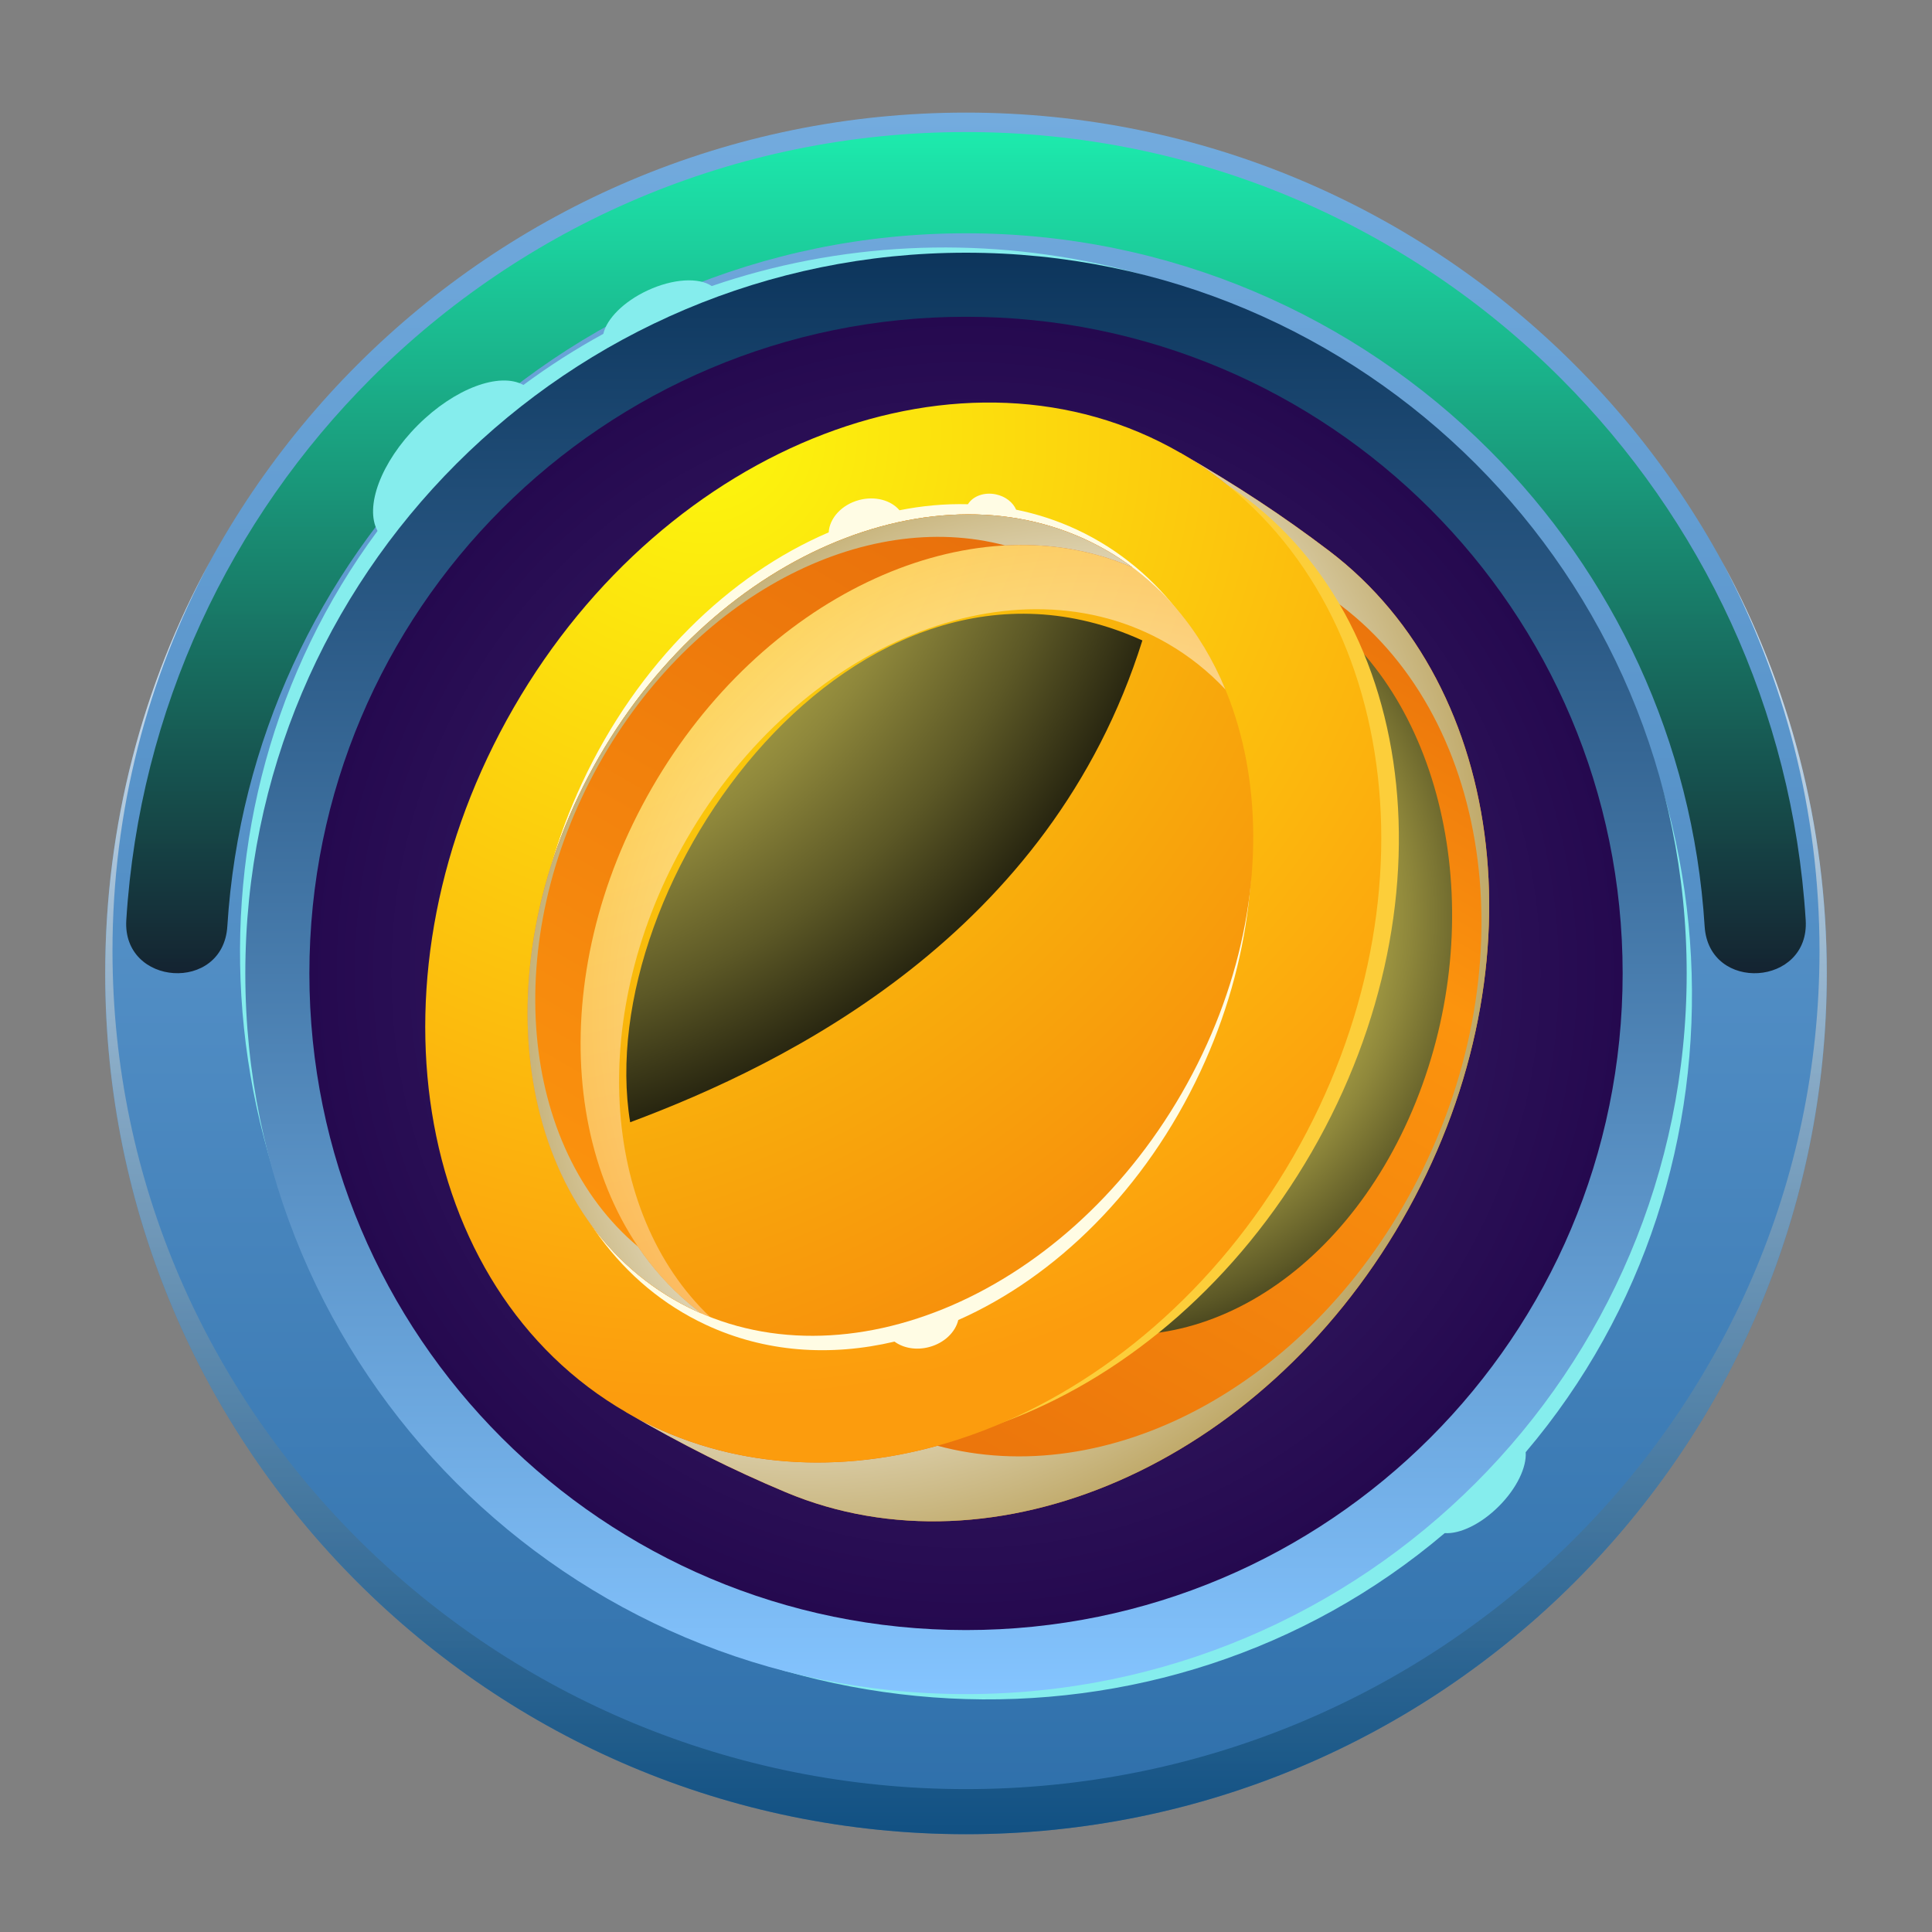 <?xml version="1.0" encoding="utf-8"?>
<!-- Generator: Adobe Illustrator 17.1.0, SVG Export Plug-In . SVG Version: 6.00 Build 0)  -->
<!DOCTYPE svg PUBLIC "-//W3C//DTD SVG 1.1//EN" "http://www.w3.org/Graphics/SVG/1.1/DTD/svg11.dtd">
<svg version="1.1" id="Layer_1" xmlns="http://www.w3.org/2000/svg" xmlns:xlink="http://www.w3.org/1999/xlink" x="0px" y="0px"
	 viewBox="0 0 75 75" enable-background="new 0 0 75 75" xml:space="preserve">
<rect x="0" y="0" width="75" height="75" fill="#808080" stroke="none"/>
<g>
	<g>
		<linearGradient id="SVGID_1_" gradientUnits="userSpaceOnUse" x1="37.5" y1="71.204" x2="37.5" y2="4.372">
			<stop  offset="0" style="stop-color:#2E6FAA"/>
			<stop  offset="1" style="stop-color:#73ABDE"/>
		</linearGradient>
		<path fill-rule="evenodd" clip-rule="evenodd" fill="url(#SVGID_1_)" d="M37.5,4.371c18.455,0,33.416,14.961,33.416,33.416
			c0,18.455-14.961,33.416-33.416,33.416S4.084,56.243,4.084,37.788C4.084,19.332,19.045,4.371,37.5,4.371L37.5,4.371z"/>
		<linearGradient id="SVGID_2_" gradientUnits="userSpaceOnUse" x1="37.5" y1="37.78" x2="37.5" y2="5.126">
			<stop  offset="0" style="stop-color:#000000"/>
			<stop  offset="1" style="stop-color:#00FF9D"/>
		</linearGradient>
		<path opacity="0.75" fill="url(#SVGID_2_)" d="M4.903,35.716c0.513-8.194,4.047-15.57,9.502-21.024
			C20.315,8.782,28.481,5.126,37.5,5.126s17.185,3.656,23.095,9.567c5.455,5.454,8.989,12.83,9.502,21.024
			c0.161,2.573-3.76,2.837-3.923,0.244c-0.452-7.206-3.561-13.692-8.358-18.489C52.617,12.272,45.434,9.056,37.5,9.056
			s-15.117,3.216-20.317,8.415c-4.797,4.797-7.905,11.283-8.358,18.489C8.663,38.554,4.741,38.289,4.903,35.716L4.903,35.716z"/>
		<path fill-rule="evenodd" clip-rule="evenodd" fill="#85EDED" d="M58.185,58.473c-0.699,0.699-1.517,1.083-2.101,1.042
			c-10.932,9.283-27.594,8.527-38.217-2.095C7.691,47.244,6.571,31.525,14.656,20.611c-0.51-0.929,0.127-2.669,1.562-4.104
			c1.434-1.434,3.173-2.071,4.102-1.563c0.996-0.738,2.033-1.4,3.101-1.984c0.128-0.578,0.784-1.25,1.715-1.684
			c0.994-0.463,1.994-0.513,2.493-0.171c9.88-3.392,21.434-1.017,29.502,7.052c10.623,10.623,11.379,27.284,2.096,38.217
			C59.268,56.956,58.884,57.774,58.185,58.473L58.185,58.473z"/>
		<linearGradient id="SVGID_3_" gradientUnits="userSpaceOnUse" x1="37.5" y1="65.765" x2="37.5" y2="9.81">
			<stop  offset="0" style="stop-color:#84C4FF"/>
			<stop  offset="1" style="stop-color:#0C355C"/>
		</linearGradient>
		<path fill-rule="evenodd" clip-rule="evenodd" fill="url(#SVGID_3_)" d="M37.5,9.81c15.452,0,27.977,12.526,27.977,27.978
			c0,15.452-12.526,27.977-27.977,27.977c-15.452,0-27.977-12.526-27.977-27.977C9.523,22.336,22.048,9.81,37.5,9.81L37.5,9.81z"/>
		<radialGradient id="SVGID_4_" cx="37.5" cy="37.788" r="25.491" gradientUnits="userSpaceOnUse">
			<stop  offset="0" style="stop-color:#412D73"/>
			<stop  offset="1" style="stop-color:#25094F"/>
		</radialGradient>
		<path fill-rule="evenodd" clip-rule="evenodd" fill="url(#SVGID_4_)" d="M37.5,12.297c14.078,0,25.491,11.412,25.491,25.491
			c0,14.078-11.412,25.491-25.491,25.491S12.01,51.866,12.01,37.788C12.01,23.71,23.422,12.297,37.5,12.297L37.5,12.297z"/>
		<linearGradient id="SVGID_5_" gradientUnits="userSpaceOnUse" x1="37.5" y1="71.204" x2="37.5" y2="21.821">
			<stop  offset="0" style="stop-color:#074675"/>
			<stop  offset="1" style="stop-color:#FFFFFF"/>
		</linearGradient>
		<path opacity="0.75" fill-rule="evenodd" clip-rule="evenodd" fill="url(#SVGID_5_)" d="M70.633,36.912
			c0,17.972-14.834,32.541-33.133,32.541S4.367,54.884,4.367,36.912c0-5.447,1.362-10.581,3.771-15.092
			c-2.585,4.744-4.054,10.184-4.054,15.967c0,18.455,14.961,33.416,33.416,33.416s33.416-14.961,33.416-33.416
			c0-5.783-1.469-11.223-4.054-15.967C69.27,26.331,70.633,31.466,70.633,36.912L70.633,36.912z"/>
	</g>
	<g>
		<linearGradient id="SVGID_6_" gradientUnits="userSpaceOnUse" x1="33.991" y1="60.413" x2="55.496" y2="23.165">
			<stop  offset="0" style="stop-color:#E86F0C"/>
			<stop  offset="0.688" style="stop-color:#FC940D"/>
			<stop  offset="1" style="stop-color:#E86F0C"/>
		</linearGradient>
		<path fill-rule="evenodd" clip-rule="evenodd" fill="url(#SVGID_6_)" d="M51.601,21.387c6.962,5.288,8.308,16.488,2.822,25.99
			c-5.486,9.502-15.858,13.936-23.919,10.551c-2.088-0.877-3.973-1.822-6.192-3.104L35.064,36.2l10.753-18.624
			C48.036,18.858,49.797,20.017,51.601,21.387L51.601,21.387z"/>
		<radialGradient id="SVGID_7_" cx="41.863" cy="35.545" r="20.195" gradientUnits="userSpaceOnUse">
			<stop  offset="0" style="stop-color:#FFF369"/>
			<stop  offset="0.11" style="stop-color:#FAEF67"/>
			<stop  offset="0.234" style="stop-color:#EDE262"/>
			<stop  offset="0.365" style="stop-color:#D6CC58"/>
			<stop  offset="0.5" style="stop-color:#B7AE4B"/>
			<stop  offset="0.639" style="stop-color:#8E873B"/>
			<stop  offset="0.781" style="stop-color:#5C5826"/>
			<stop  offset="0.922" style="stop-color:#23210E"/>
			<stop  offset="1" style="stop-color:#000000"/>
		</radialGradient>
		<path fill-rule="evenodd" clip-rule="evenodd" fill="url(#SVGID_7_)" d="M51.372,23.911c4.815,3.654,6.446,11.78,3.591,18.864
			c-2.855,7.084-9.183,10.615-14.569,8.379c-1.396-0.579-2.666-1.214-4.173-2.084l5.596-13.885L47.411,21.3
			C48.919,22.17,50.124,22.964,51.372,23.911L51.372,23.911z"/>
		<radialGradient id="SVGID_8_" cx="31.273" cy="34.169" r="29.308" gradientUnits="userSpaceOnUse">
			<stop  offset="0.515" style="stop-color:#FFFFFF"/>
			<stop  offset="0.679" style="stop-color:#E6DDC3"/>
			<stop  offset="1" style="stop-color:#B09444"/>
		</radialGradient>
		<path fill-rule="evenodd" clip-rule="evenodd" fill="url(#SVGID_8_)" d="M52.071,23.516c5.934,4.519,7.244,14.261,2.787,22.611
			c-4.144,7.763-11.907,11.762-18.465,9.997c-4.15,1.15-8.426,0.812-12.082-1.299c2.22,1.282,4.104,2.227,6.192,3.104
			c8.061,3.386,18.433-1.049,23.919-10.551c5.486-9.502,4.141-20.702-2.822-25.99c-1.797-1.364-3.55-2.52-5.757-3.795
			c2.191,1.271,3.94,3.054,5.22,5.179C51.401,23.013,51.735,23.26,52.071,23.516L52.071,23.516z"/>
		<path fill-rule="evenodd" clip-rule="evenodd" fill="#FCCE3A" d="M47.019,18.439c7.901,4.562,9.647,16.329,3.9,26.284
			c-5.747,9.954-16.811,14.326-24.712,9.765s-9.647-16.329-3.899-26.284C28.055,18.249,39.119,13.877,47.019,18.439L47.019,18.439z"
			/>
		<radialGradient id="SVGID_9_" cx="27.355" cy="16.812" r="37.582" gradientUnits="userSpaceOnUse">
			<stop  offset="0" style="stop-color:#FCF80D"/>
			<stop  offset="1" style="stop-color:#FC9C0D"/>
		</radialGradient>
		<path fill-rule="evenodd" clip-rule="evenodd" fill="url(#SVGID_9_)" d="M45.817,17.576c8.352,4.822,10.308,17.069,4.369,27.355
			c-5.939,10.286-17.523,14.715-25.874,9.894c-8.352-4.822-10.308-17.069-4.37-27.355S37.465,12.754,45.817,17.576L45.817,17.576z"
			/>
		<path fill-rule="evenodd" clip-rule="evenodd" fill="#FFFCE4" d="M37.2,51.243c-0.111,0.469-0.539,0.891-1.126,1.048
			c-0.506,0.136-1.008,0.042-1.349-0.21c-2.495,0.588-5.029,0.418-7.326-0.654c-6.629-3.092-8.779-12.509-4.803-21.033
			c2.171-4.654,5.72-8.08,9.574-9.727c0.032-0.55,0.501-1.074,1.177-1.255c0.624-0.167,1.241,0.007,1.571,0.396
			c0.887-0.177,1.777-0.257,2.657-0.234c0.191-0.312,0.628-0.479,1.085-0.383c0.374,0.078,0.665,0.313,0.786,0.595
			c0.803,0.163,1.591,0.418,2.353,0.773c6.629,3.092,8.779,12.509,4.803,21.033C44.461,46.176,40.986,49.567,37.2,51.243
			L37.2,51.243z"/>
		<radialGradient id="SVGID_10_" cx="16.544" cy="13.087" r="45.922" gradientUnits="userSpaceOnUse">
			<stop  offset="0" style="stop-color:#FCF80D"/>
			<stop  offset="1" style="stop-color:#F78A0C"/>
		</radialGradient>
		<path fill-rule="evenodd" clip-rule="evenodd" fill="url(#SVGID_10_)" d="M42.961,21.37c6.246,3.606,7.549,13.04,2.913,21.071
			S32.414,54.06,26.169,50.454c-6.246-3.606-7.55-13.04-2.913-21.071C27.893,21.352,36.715,17.764,42.961,21.37L42.961,21.37z"/>
		<radialGradient id="SVGID_11_" cx="42.15" cy="39.411" r="26.53" gradientUnits="userSpaceOnUse">
			<stop  offset="0.515" style="stop-color:#FFFFFF"/>
			<stop  offset="0.685" style="stop-color:#FFE2C3"/>
			<stop  offset="1" style="stop-color:#FFA84B"/>
		</radialGradient>
		<path opacity="0.5" fill-rule="evenodd" clip-rule="evenodd" fill="url(#SVGID_11_)" d="M26.662,32.564
			c4.39-7.604,12.743-11.001,18.656-7.587c0.848,0.49,1.6,1.093,2.253,1.789c-0.942-2.281-2.492-4.174-4.61-5.397
			c-6.245-3.606-15.068-0.018-19.704,8.013c-4.637,8.032-3.333,17.465,2.913,21.071c0.452,0.261,0.918,0.485,1.395,0.672
			C23.296,47.061,22.777,39.293,26.662,32.564L26.662,32.564z"/>
		<linearGradient id="SVGID_12_" gradientUnits="userSpaceOnUse" x1="21.029" y1="47.487" x2="37.567" y2="18.843">
			<stop  offset="0" style="stop-color:#FC940D"/>
			<stop  offset="1" style="stop-color:#E86F0C"/>
		</linearGradient>
		<path fill-rule="evenodd" clip-rule="evenodd" fill="url(#SVGID_12_)" d="M25.316,30.572c4.244-7.351,11.994-10.979,18.065-8.777
			c0.194,0.07,0.385,0.146,0.575,0.229c-0.164-0.122-0.332-0.239-0.504-0.352c-0.16-0.105-0.324-0.206-0.491-0.302
			c-6.245-3.606-15.068-0.018-19.704,8.013c-4.637,8.032-3.333,17.465,2.913,21.071c0.167,0.097,0.336,0.188,0.507,0.274
			c0.184,0.093,0.369,0.18,0.557,0.261c-0.166-0.123-0.328-0.252-0.485-0.384C21.804,46.448,21.071,37.923,25.316,30.572
			L25.316,30.572z"/>
		<radialGradient id="SVGID_13_" cx="42.621" cy="40.532" r="25.719" gradientUnits="userSpaceOnUse">
			<stop  offset="0.515" style="stop-color:#FFFFFF"/>
			<stop  offset="0.679" style="stop-color:#E6DDC3"/>
			<stop  offset="1" style="stop-color:#B09444"/>
		</radialGradient>
		<path fill-rule="evenodd" clip-rule="evenodd" fill="url(#SVGID_13_)" d="M39.016,21.174c1.501-0.081,2.977,0.118,4.365,0.621
			c0.194,0.07,0.385,0.146,0.575,0.229c-0.164-0.122-0.332-0.239-0.504-0.352c-0.16-0.105-0.324-0.206-0.491-0.302
			c-6.245-3.606-15.068-0.018-19.704,8.013c-4.637,8.032-3.333,17.465,2.913,21.071c0.167,0.097,0.336,0.188,0.507,0.274
			c0.184,0.093,0.369,0.18,0.557,0.261c-0.166-0.123-0.328-0.252-0.485-0.384c-0.761-0.64-1.423-1.384-1.982-2.211
			c-4.605-3.865-5.368-11.829-1.526-18.711C26.901,23.126,33.533,19.716,39.016,21.174L39.016,21.174z"/>
		<radialGradient id="SVGID_14_" cx="15.643" cy="13.607" r="34.2" gradientUnits="userSpaceOnUse">
			<stop  offset="0" style="stop-color:#FFF369"/>
			<stop  offset="0.11" style="stop-color:#FAEF67"/>
			<stop  offset="0.234" style="stop-color:#EDE262"/>
			<stop  offset="0.365" style="stop-color:#D6CC58"/>
			<stop  offset="0.5" style="stop-color:#B7AE4B"/>
			<stop  offset="0.639" style="stop-color:#8E873B"/>
			<stop  offset="0.781" style="stop-color:#5C5826"/>
			<stop  offset="0.922" style="stop-color:#23210E"/>
			<stop  offset="1" style="stop-color:#000000"/>
		</radialGradient>
		<path fill-rule="evenodd" clip-rule="evenodd" fill="url(#SVGID_14_)" d="M44.347,24.862
			c-11.068-5.032-21.405,9.392-19.884,18.704C30.587,41.28,40.768,36.264,44.347,24.862L44.347,24.862z"/>
	</g>
</g>
</svg>
